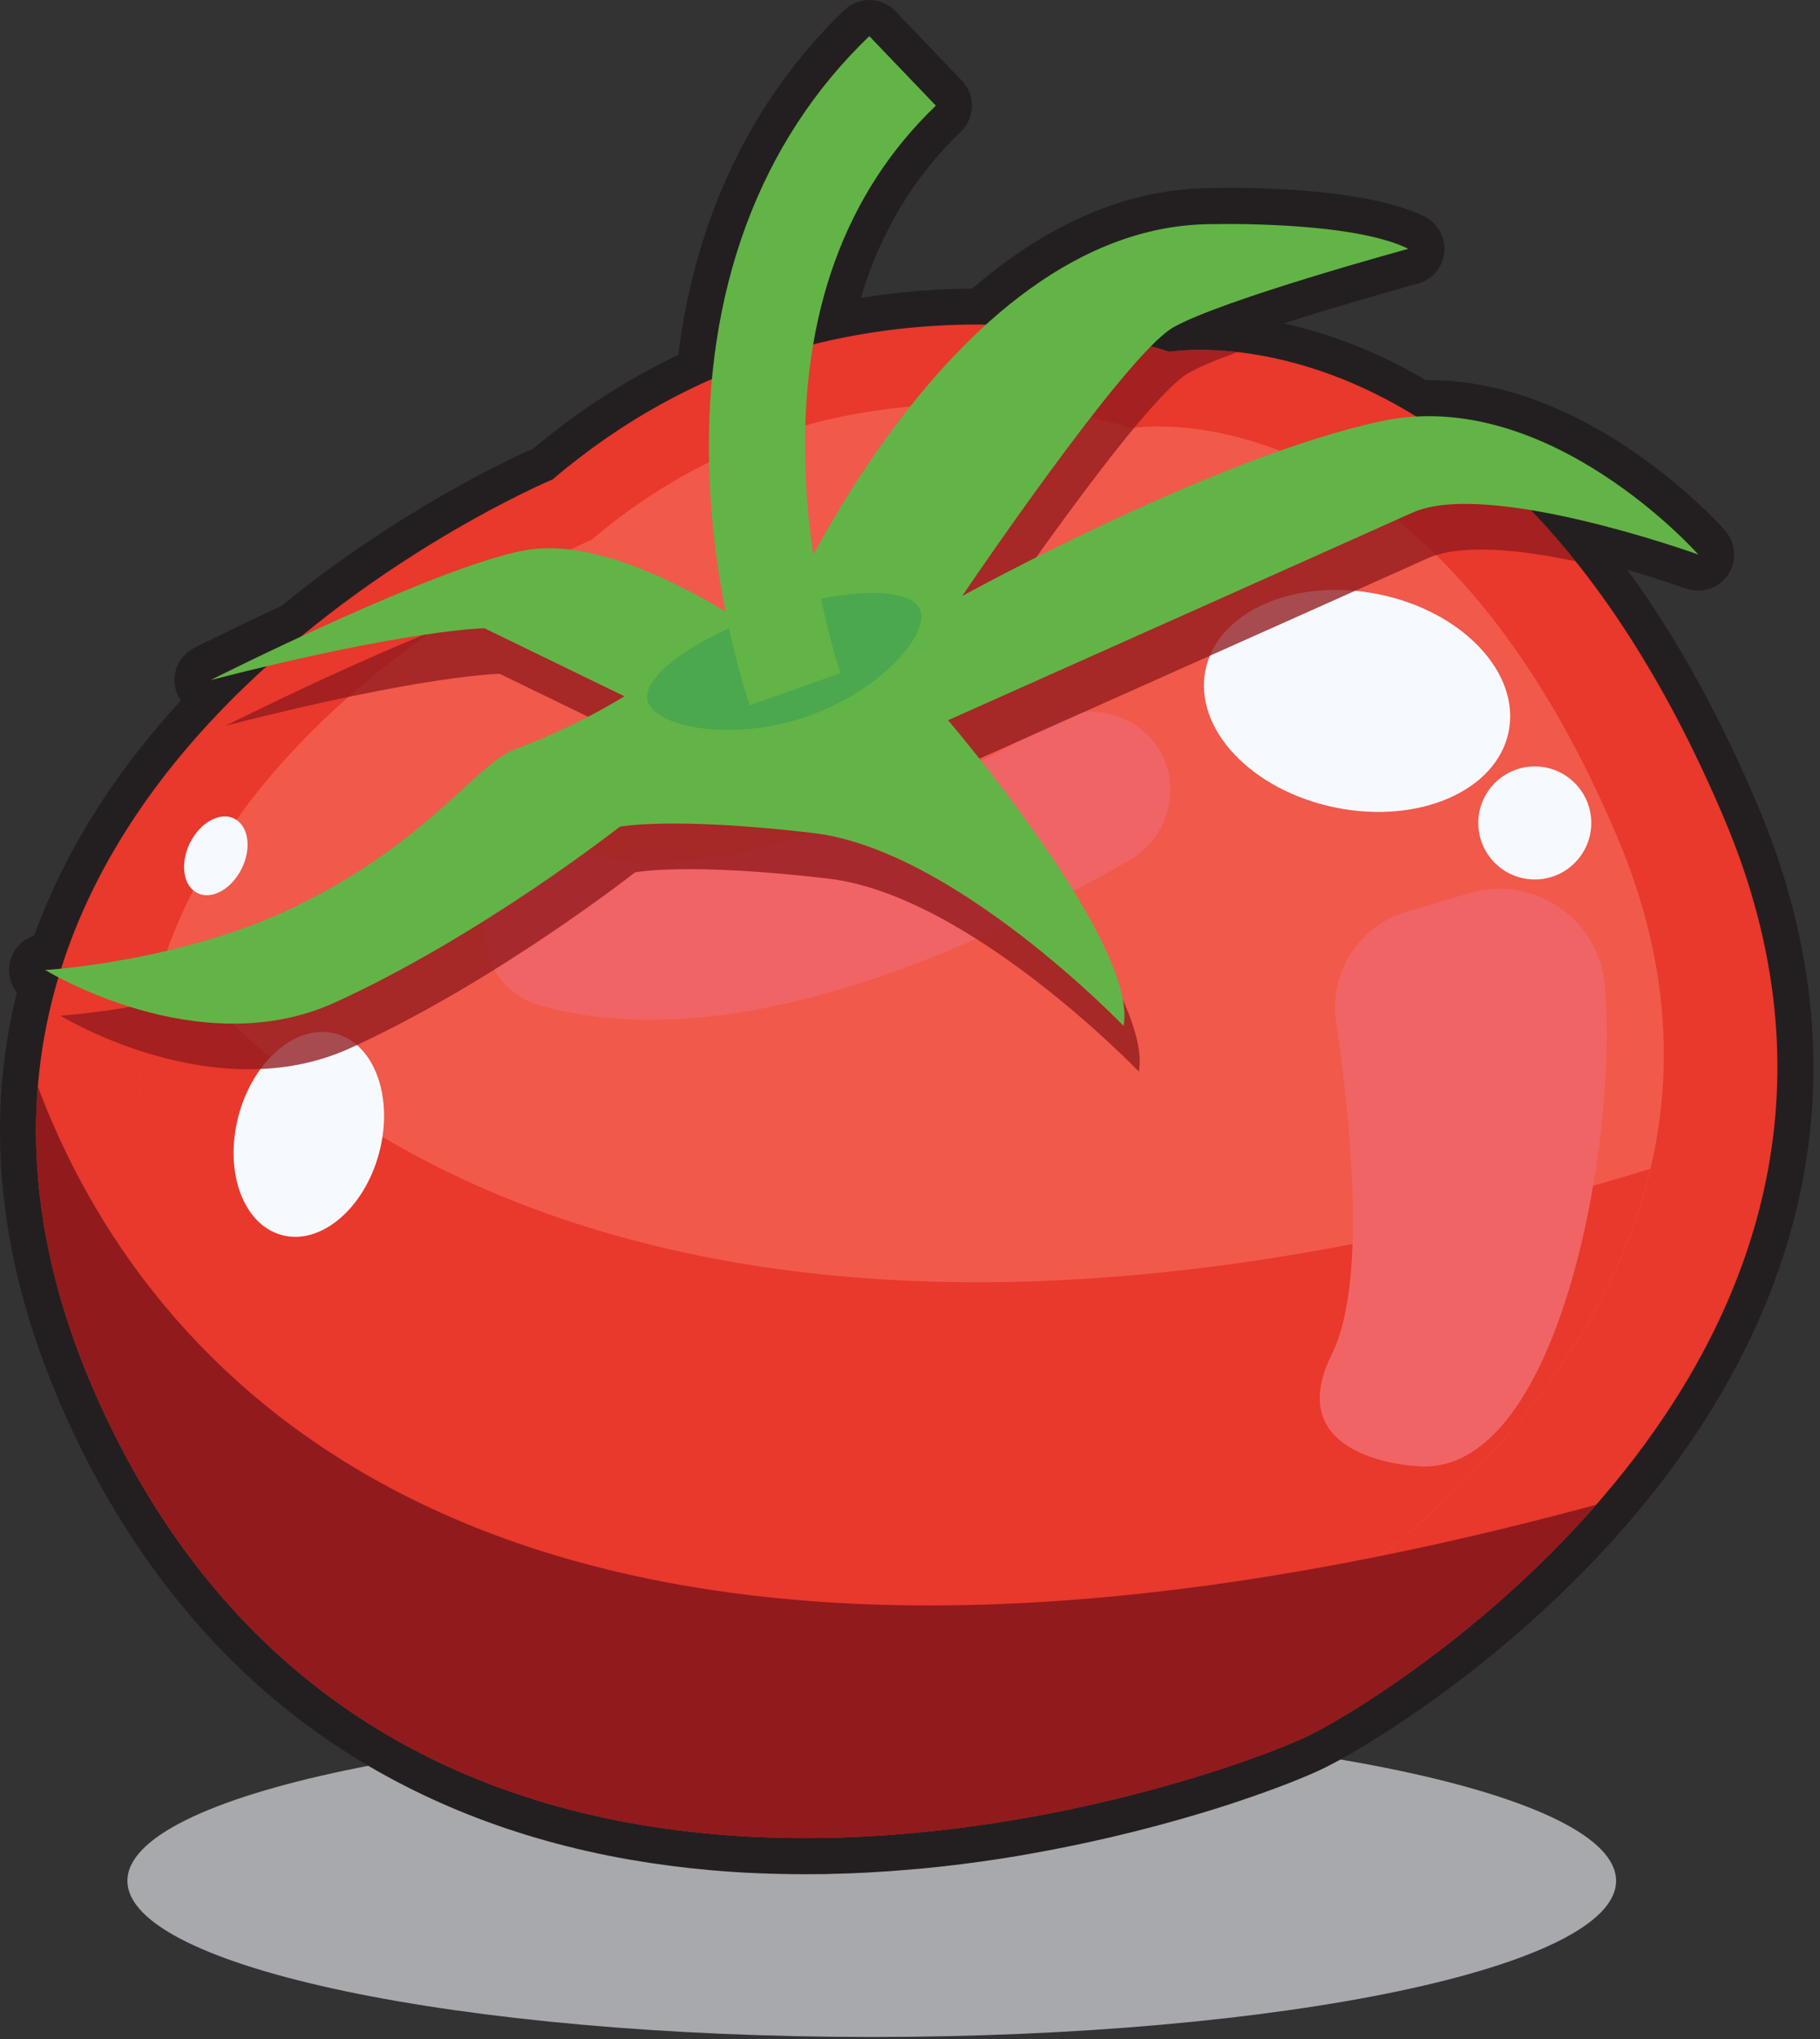 <svg width="259" height="290" viewBox="0 0 259 290" fill="none" xmlns="http://www.w3.org/2000/svg">
<rect x="0" y="0" width="259" height="290" fill="#333333" stroke="none"/>
<g clip-path="url(#clip0_4809_1627)">
<path d="M124.058 289.69C182.559 289.69 229.982 279.747 229.982 267.481C229.982 255.216 182.559 245.272 124.058 245.272C65.558 245.272 18.134 255.216 18.134 267.481C18.134 279.747 65.558 289.69 124.058 289.69Z" fill="#A7A9AC"/>
<path d="M245.526 75.463C244.726 74.56 226.069 53.792 202.888 54.059C196.637 50.325 189.834 47.603 182.733 45.994C191.82 43.055 201.667 40.366 201.773 40.335C201.879 40.304 201.961 40.28 202.05 40.249C203.014 39.927 203.86 39.325 204.481 38.52C205.102 37.716 205.471 36.745 205.54 35.731C205.609 34.717 205.375 33.706 204.868 32.825C204.361 31.944 203.604 31.233 202.693 30.782C193.835 26.41 175.356 26.677 172.851 26.745C167.99 26.724 163.159 27.508 158.553 29.065C151.69 31.357 144.909 35.381 138.367 41.04C133.055 41.072 127.755 41.516 122.512 42.367C125.249 33.082 130.039 25.157 136.731 18.735C137.218 18.269 137.608 17.712 137.879 17.094C138.15 16.477 138.297 15.813 138.311 15.139C138.326 14.465 138.207 13.795 137.962 13.167C137.718 12.539 137.352 11.965 136.885 11.479L127.418 1.584C126.953 1.096 126.395 0.706 125.778 0.434C125.161 0.163 124.496 0.016 123.822 0.003C122.463 -0.026 121.147 0.486 120.165 1.426C107.098 13.942 98.952 30.851 96.529 50.459C89.125 54.013 82.199 58.487 75.915 63.775C72.288 65.38 56.464 72.753 40.103 86.138C33.048 89.422 27.875 92.023 27.652 92.136C26.997 92.465 26.421 92.931 25.961 93.503C25.501 94.074 25.169 94.737 24.987 95.447C24.805 96.158 24.778 96.899 24.907 97.621C25.035 98.342 25.317 99.028 25.733 99.632C16.115 110.095 9.125 121.293 4.862 133.063L4.797 133.083C4.015 133.345 3.307 133.791 2.734 134.383C2.16 134.976 1.738 135.699 1.503 136.489C1.268 137.28 1.227 138.115 1.384 138.925C1.54 139.735 1.89 140.495 2.402 141.141C0.999 146.77 0.203 152.532 0.028 158.33V158.597C0.028 159.011 0.007 159.429 0.004 159.843V160.209C0.004 160.623 0.004 161.04 0.004 161.454V161.714C0.021 163.042 0.069 164.403 0.147 165.751L0.171 166.203C0.195 166.586 0.226 166.966 0.253 167.353C0.253 167.541 0.284 167.729 0.298 167.914C0.332 168.29 0.363 168.663 0.401 169.043L0.459 169.604C0.585 170.843 0.746 172.105 0.927 173.368L0.948 173.501C0.975 173.696 1.006 173.894 1.034 174.086L1.198 175.092C1.242 175.359 1.287 175.622 1.335 175.889C1.393 176.231 1.451 176.546 1.513 176.878C1.554 177.107 1.725 177.976 1.725 177.976C1.769 178.209 1.814 178.442 1.865 178.66C1.974 179.205 2.094 179.749 2.207 180.296C2.252 180.494 2.296 180.693 2.344 180.891L2.426 181.233C2.501 181.545 2.573 181.856 2.652 182.171C2.731 182.486 2.796 182.746 2.871 183.043C2.946 183.341 3.045 183.728 3.134 184.07C3.21 184.354 3.288 184.638 3.367 184.925C3.47 185.291 3.572 185.664 3.678 186.03L3.74 186.246C3.795 186.431 3.846 186.612 3.901 186.793C4.079 187.395 4.243 188.001 4.455 188.61L4.629 189.154C4.777 189.609 4.924 190.064 5.078 190.523C5.146 190.728 5.218 190.933 5.29 191.139L5.334 191.269C5.471 191.672 5.611 192.073 5.755 192.473C5.847 192.726 5.936 192.983 6.032 193.236C6.186 193.664 6.347 194.091 6.511 194.529C6.511 194.529 6.703 195.039 6.761 195.183C7.007 195.821 7.261 196.465 7.521 197.112L7.63 197.372C7.863 197.94 8.099 198.512 8.342 199.083C8.407 199.237 8.633 199.767 8.633 199.767C8.824 200.216 9.023 200.66 9.221 201.109C9.327 201.348 9.437 201.584 9.543 201.824C9.751 202.286 9.967 202.747 10.179 203.192L10.48 203.835C10.795 204.499 11.118 205.164 11.448 205.83V205.864C19.94 222.972 31.406 236.712 45.523 246.679C57.703 255.273 71.981 261.158 87.948 264.166C88.475 264.265 89.006 264.361 89.536 264.453C93.299 265.11 97.156 265.616 101.042 265.962C101.627 266.013 102.209 266.061 102.794 266.106C107.269 266.448 111.912 266.588 116.6 266.53C117.164 266.53 117.729 266.53 118.29 266.499C119.949 266.462 121.643 266.4 123.323 266.311C124.229 266.263 125.167 266.208 126.207 266.137L126.963 266.085C128.332 265.983 129.748 265.866 131.134 265.743C134.928 265.384 138.812 264.895 142.671 264.292C143.998 264.087 145.357 263.861 146.712 263.608L147.112 263.54C150.722 262.893 154.376 262.144 157.972 261.305L158.204 261.251C162.608 260.224 166.991 259.047 171.206 257.775L171.295 257.747C172.321 257.439 173.348 257.118 174.34 256.796H174.364C175.069 256.57 175.732 256.348 176.417 256.112C181.456 254.428 186.041 252.639 188.682 251.322L189.025 251.147L189.367 250.969L190.15 250.555L190.561 250.333L191.341 249.902L192.104 249.471L192.86 249.029L193.284 248.78L194.369 248.129L195.573 247.39L196.237 246.973C197.39 246.248 198.574 245.478 199.761 244.681L200.401 244.246L201.085 243.777C212.027 236.305 232.282 220.313 245.413 197.359C252.332 185.271 256.458 172.68 257.679 159.932C259.106 145.028 256.578 129.768 250.152 114.574C244.729 101.747 238.519 90.517 231.584 81.043C236.446 82.456 239.874 83.685 239.939 83.705C241.009 84.085 242.174 84.1 243.253 83.747C244.331 83.394 245.263 82.694 245.901 81.755C246.539 80.816 246.848 79.693 246.78 78.56C246.711 77.427 246.269 76.349 245.523 75.494L245.526 75.463Z" fill="#231F20"/>
<path d="M166.44 50.038C166.44 50.038 119.189 33.66 78.652 68.172C78.652 68.172 -28.747 113.201 16.06 203.548C60.867 293.894 173.666 253.056 186.428 246.726C199.19 240.397 277.096 191.467 245.427 116.561C213.758 41.656 166.44 50.038 166.44 50.038Z" fill="#E9382C"/>
<path d="M161.02 60.894C161.02 60.894 119.651 46.555 84.168 76.78C84.168 76.78 -9.871 116.205 29.366 195.312C68.603 274.419 167.36 238.662 178.541 233.119C189.722 227.577 257.919 184.737 230.205 119.151C202.491 53.565 161.02 60.894 161.02 60.894Z" fill="#F1594B"/>
<path d="M234.855 166.223C92.211 210.212 36.555 152.164 23.793 135.088C17.809 151.631 17.634 171.697 29.356 195.305C68.59 274.412 167.35 238.655 178.531 233.112C186.739 229.044 225.757 204.82 234.855 166.223Z" fill="#E9382C"/>
<path d="M5.389 154.536C4.198 169.046 7.048 185.384 16.06 203.559C60.881 293.909 173.666 253.067 186.428 246.737C192.155 243.897 210.993 232.48 227.163 213.991C67.358 257.268 19.53 192.275 5.389 154.536Z" fill="#911A1D"/>
<path d="M160.712 122.34C117.91 146.974 91.486 147.183 76.801 142.971C68.785 140.672 66.232 130.592 72.22 124.793L72.517 124.506C73.991 123.09 75.802 122.077 77.779 121.562C79.756 121.048 81.832 121.049 83.808 121.567C92.752 123.842 112.757 124.071 149.763 102.728C151.066 101.98 152.506 101.5 153.997 101.318C155.488 101.136 157.001 101.255 158.445 101.668C159.89 102.081 161.237 102.779 162.407 103.722C163.576 104.664 164.545 105.832 165.256 107.156C168.16 112.548 166.019 119.291 160.712 122.34Z" fill="#F16465"/>
<path d="M214.688 104.071C216.394 95.697 208.119 86.941 196.205 84.515C184.292 82.089 173.252 86.911 171.547 95.286C169.841 103.661 178.116 112.417 190.03 114.843C201.943 117.269 212.983 112.446 214.688 104.071Z" fill="#F6FAFE"/>
<path d="M53.941 163.999C56.059 156.088 53.301 148.477 47.782 146.999C42.262 145.521 36.07 150.736 33.952 158.647C31.834 166.558 34.591 174.169 40.111 175.647C45.63 177.125 51.822 171.91 53.941 163.999Z" fill="#F6FAFE"/>
<g style="mix-blend-mode:multiply" opacity="0.78">
<path d="M210.973 66.116C206.935 65.453 202.809 65.539 198.803 66.373C175.017 71.419 139.092 91.26 139.092 91.26C139.092 91.26 162.258 57.001 169.101 53.07C170.624 52.197 173.122 51.157 176.091 50.073C170.111 49.388 166.439 50.038 166.439 50.038C166.439 50.038 160.031 47.821 149.921 46.74C126.046 63.102 111.854 97.72 111.854 97.72C111.854 97.72 91.325 82.354 77.205 84.684C64.888 86.737 32.131 103.201 32.131 103.201C60.293 95.971 71.115 95.828 71.115 95.828L91.038 105.507C86.099 108.497 80.89 111.018 75.481 113.034C69.917 115.07 63.03 126.436 43.702 135.646C27.642 143.3 8.605 144.443 8.605 144.443C8.605 144.443 30.468 157.896 49.837 149.062C70.666 139.564 90.367 124.065 90.367 124.065C90.367 124.065 97.764 122.594 117.896 124.958C138.028 127.322 162.067 152.398 162.067 152.398C164.26 140.693 137.09 108.918 137.09 108.918C137.09 108.918 192.401 84.243 203.162 79.401C207.877 77.28 216.266 78.159 224.207 79.815C220.25 74.831 215.818 70.243 210.973 66.116Z" fill="#911A1D"/>
</g>
<path d="M109.685 91.239C109.685 91.239 134.162 31.515 172.892 31.877C172.892 31.877 192.326 31.388 200.421 35.384C200.421 35.384 173.775 42.651 166.932 46.579C160.089 50.507 136.919 84.769 136.919 84.769C136.919 84.769 172.844 64.925 196.634 59.882C220.423 54.839 241.684 78.864 241.684 78.864C241.684 78.864 211.75 68.069 200.989 72.911C190.229 77.752 134.918 102.427 134.918 102.427C134.918 102.427 162.091 134.202 159.894 145.907C159.894 145.907 135.852 120.831 115.723 118.467C95.595 116.103 88.195 117.574 88.195 117.574C88.195 117.574 68.494 133.073 47.661 142.571C28.292 151.405 6.432 137.952 6.432 137.952C6.432 137.952 25.466 136.82 41.526 129.166C60.857 119.955 67.741 108.589 73.308 106.554C78.718 104.537 83.927 102.017 88.865 99.026L68.942 89.347C68.942 89.347 58.117 89.491 29.955 96.721C29.955 96.721 62.694 80.239 75.032 78.204C89.163 75.874 109.685 91.239 109.685 91.239Z" fill="#63B446"/>
<g style="mix-blend-mode:multiply">
<path d="M131.01 86.846C132.163 90.295 125.221 98.414 114.502 101.996C103.783 105.579 93.354 103.269 92.198 99.82C91.041 96.372 98.798 90.668 109.517 87.086C120.236 83.504 129.857 83.401 131.01 86.846Z" fill="#4CA84E"/>
</g>
<g style="mix-blend-mode:multiply">
<path d="M94.507 102.044C98.37 104.046 106.352 104.73 114.502 102.003C122.652 99.276 128.615 93.932 130.501 90.011C126.86 88.68 119.347 89.392 111.197 92.115C103.047 94.838 96.615 98.79 94.507 102.044Z" fill="#4CA84E"/>
</g>
<path d="M106.718 100.292C106.506 99.693 101.477 85.409 100.922 66.728C100.173 41.429 108.056 20.131 123.712 5.142L133.18 15.026C120.294 27.367 114.04 44.502 114.591 65.951C115.019 82.552 119.566 95.581 119.61 95.717L106.718 100.292Z" fill="#63B446"/>
<path d="M228.374 140.121C230.376 162.073 221.816 210.538 201.489 208.492C201.489 208.492 182.031 207.629 189.531 192.592C194.523 182.588 192.237 159.603 190.147 145.342C189.651 141.956 190.393 138.504 192.238 135.621C194.083 132.738 196.906 130.617 200.189 129.648L209.122 127.017C211.259 126.387 213.509 126.239 215.71 126.584C217.911 126.929 220.008 127.758 221.85 129.012C223.692 130.265 225.233 131.912 226.361 133.833C227.489 135.754 228.177 137.902 228.374 140.121Z" fill="#F16465"/>
<path d="M218.411 125.074C222.85 125.074 226.448 121.476 226.448 117.037C226.448 112.598 222.85 109 218.411 109C213.973 109 210.374 112.598 210.374 117.037C210.374 121.476 213.973 125.074 218.411 125.074Z" fill="#F6FAFE"/>
<path d="M34.395 123.53C35.839 120.604 35.36 117.417 33.325 116.413C31.29 115.409 28.469 116.967 27.025 119.893C25.581 122.819 26.059 126.006 28.095 127.01C30.13 128.015 32.95 126.457 34.395 123.53Z" fill="#F6FAFE"/>
</g>
<defs>
<clipPath id="clip0_4809_1627">
<rect width="258.066" height="289.69" fill="white"/>
</clipPath>
</defs>
</svg>
